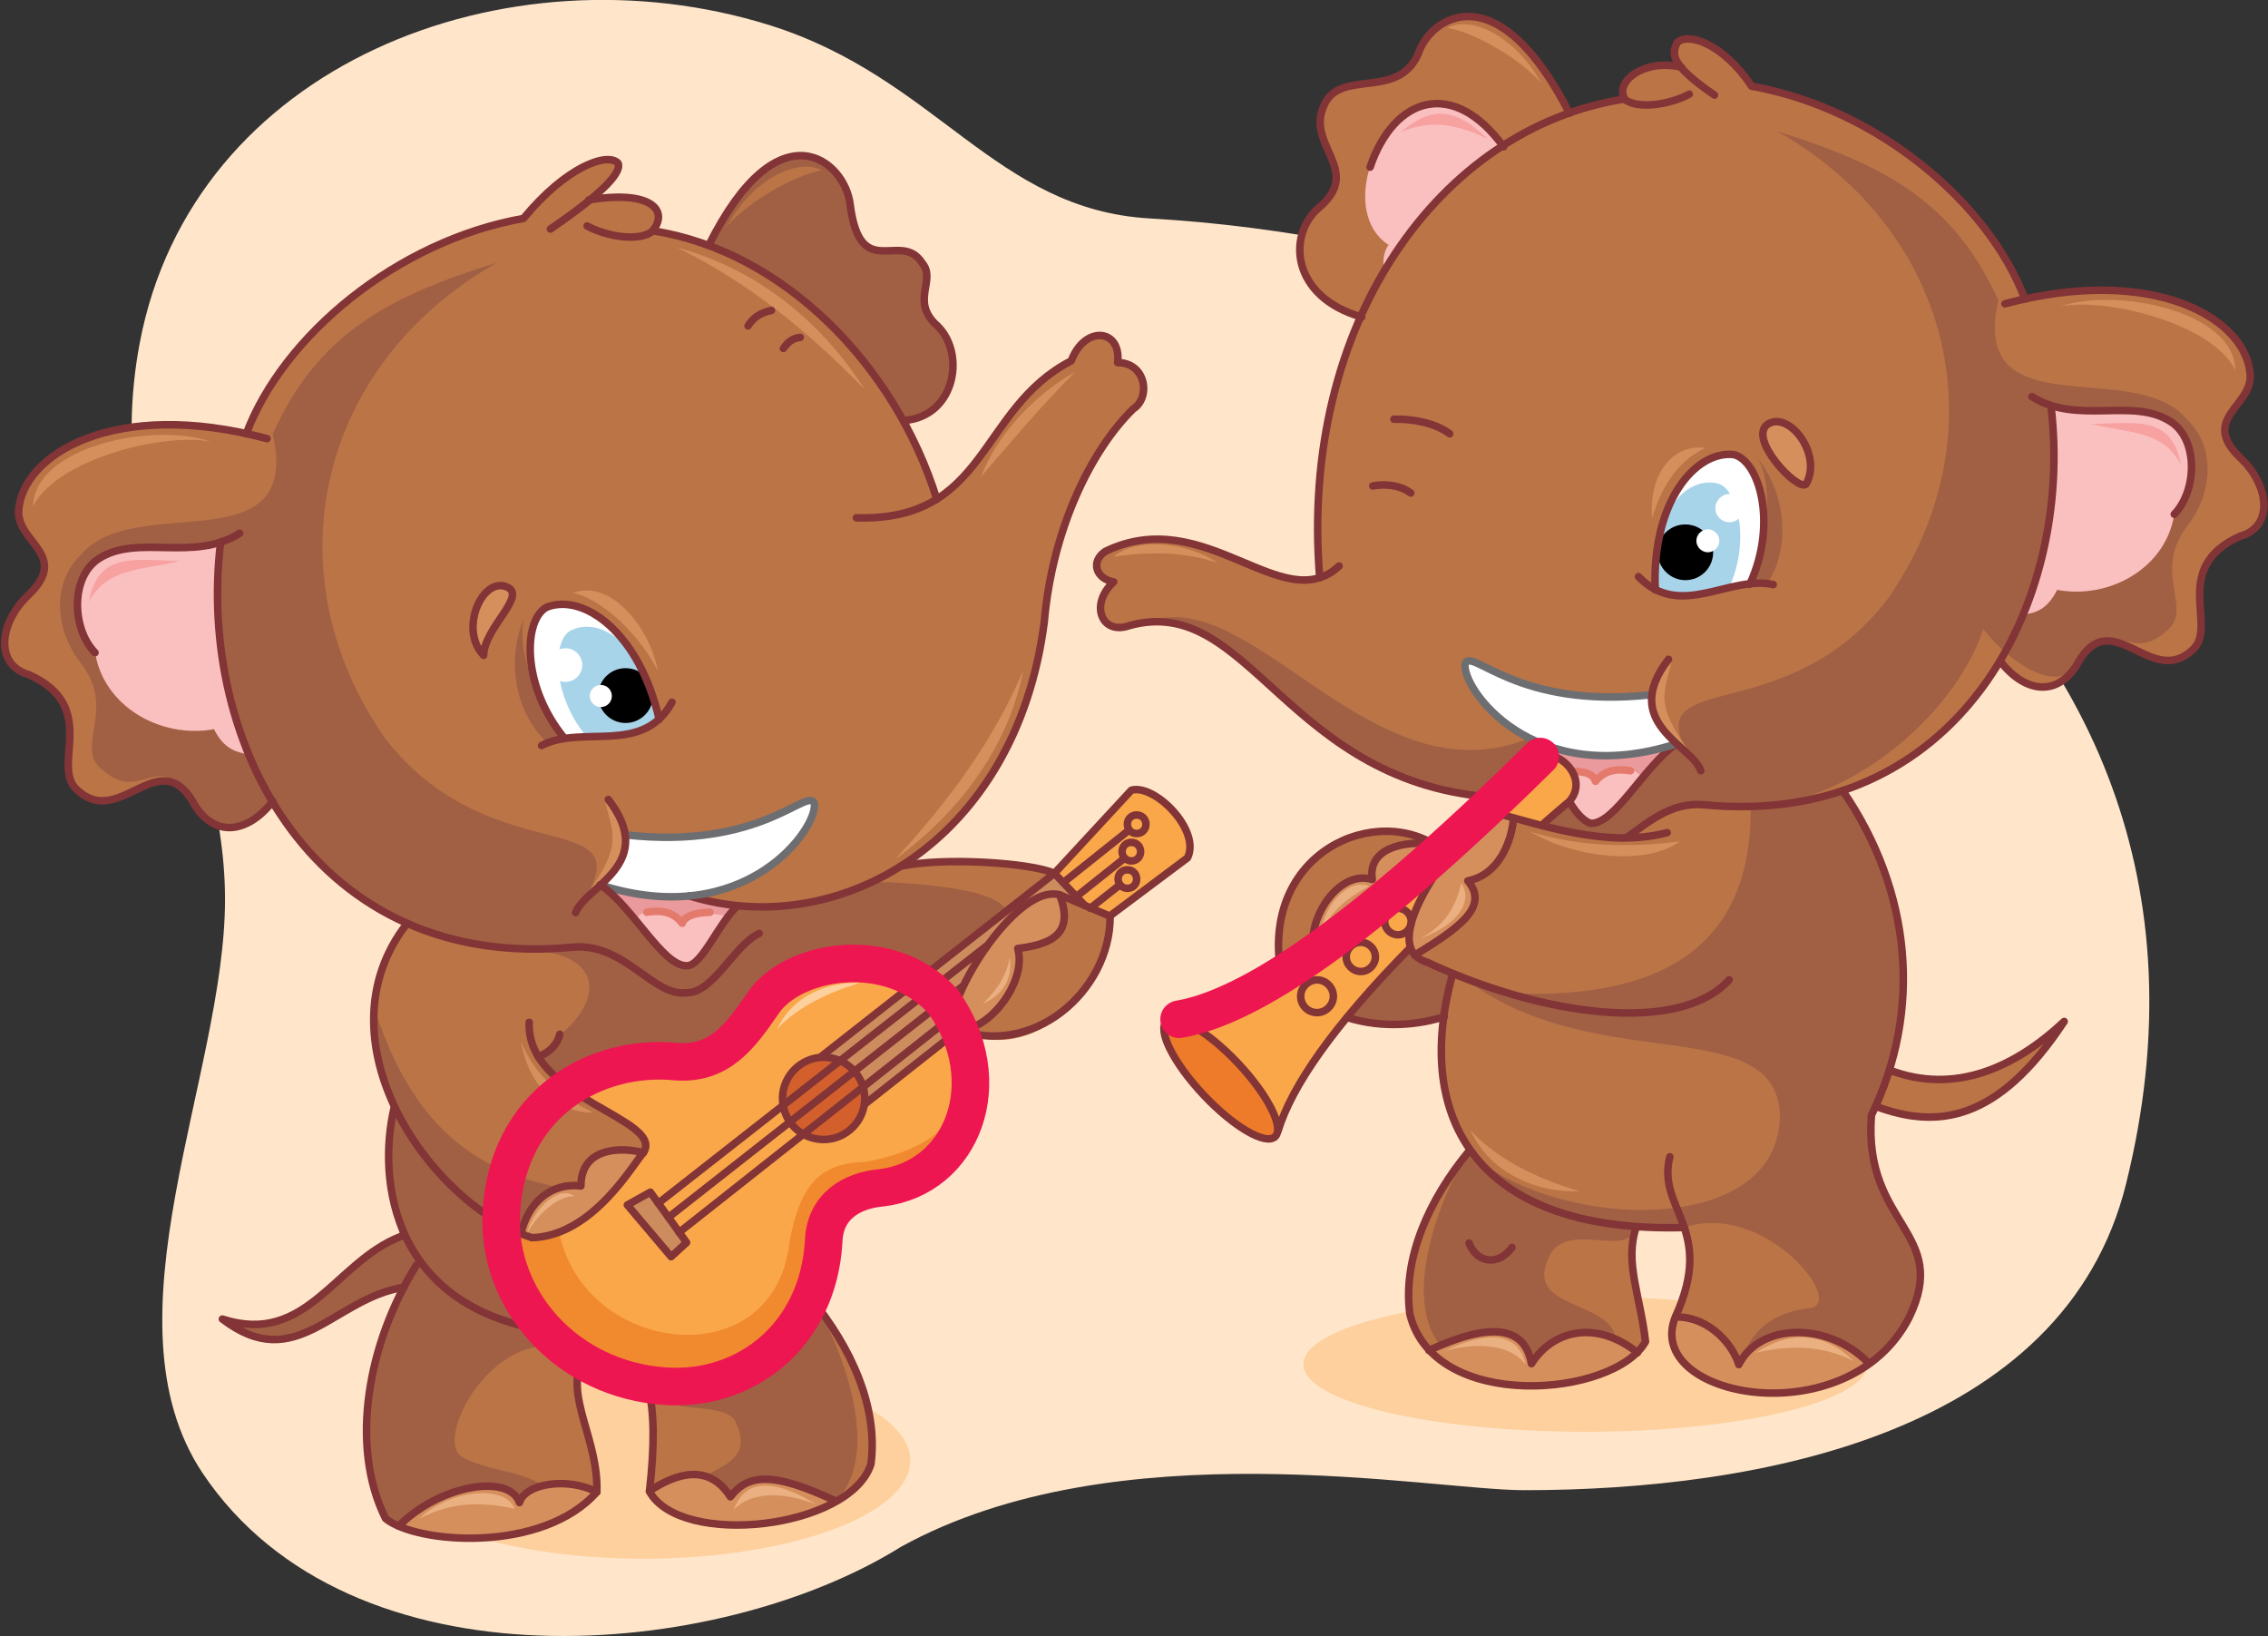 <?xml version="1.0" encoding="utf-8"?>
<!-- Generator: Adobe Illustrator 21.1.0, SVG Export Plug-In . SVG Version: 6.00 Build 0)  -->
<svg version="1.1" id="Layer_1" xmlns="http://www.w3.org/2000/svg" xmlns:xlink="http://www.w3.org/1999/xlink" x="0px" y="0px"
	 viewBox="0 0 513 370" style="enable-background:new 0 0 513 370;" xml:space="preserve">
<rect x="0" y="0" width="513" height="370" fill="#333333" stroke="none"/>
<style type="text/css">
	.st0{fill-rule:evenodd;clip-rule:evenodd;fill:#FFE6CB;}
	.st1{fill-rule:evenodd;clip-rule:evenodd;fill:#FED09E;}
	.st2{fill-rule:evenodd;clip-rule:evenodd;fill:#A16044;}
	.st3{fill-rule:evenodd;clip-rule:evenodd;fill:#BB7446;}
	.st4{fill-rule:evenodd;clip-rule:evenodd;fill:#FABFBF;}
	.st5{fill-rule:evenodd;clip-rule:evenodd;fill:#EA9A9D;}
	.st6{fill-rule:evenodd;clip-rule:evenodd;fill:#FFFFFF;}
	.st7{fill:none;stroke:#823436;stroke-width:1.699;stroke-linecap:round;stroke-linejoin:round;stroke-miterlimit:22.926;}
	.st8{fill:none;stroke:#6D6E71;stroke-width:1.699;stroke-linecap:round;stroke-linejoin:round;stroke-miterlimit:22.926;}
	.st9{fill-rule:evenodd;clip-rule:evenodd;fill:#A8D4EA;}
	.st10{fill:none;stroke:#E47A6B;stroke-width:1.699;stroke-linecap:round;stroke-linejoin:round;stroke-miterlimit:22.926;}
	.st11{fill-rule:evenodd;clip-rule:evenodd;}
	.st12{fill-rule:evenodd;clip-rule:evenodd;fill:#FAA74A;}
	.st13{fill-rule:evenodd;clip-rule:evenodd;fill:#D58F5C;}
	.st14{fill-rule:evenodd;clip-rule:evenodd;fill:#EBB081;}
	.st15{fill-rule:evenodd;clip-rule:evenodd;fill:#F7A1A1;}
	.st16{fill-rule:evenodd;clip-rule:evenodd;fill:#ED7B29;}
	.st17{fill:none;stroke:#ED1651;stroke-width:8.497;stroke-linecap:round;stroke-linejoin:round;stroke-miterlimit:22.926;}
	.st18{fill-rule:evenodd;clip-rule:evenodd;fill:#F18A2E;}
	.st19{fill-rule:evenodd;clip-rule:evenodd;fill:#CD8C5D;}
	.st20{fill-rule:evenodd;clip-rule:evenodd;fill:#D3602C;}
</style>
<path class="st0" d="M203.8,349.8c-41.1,25.7-124.5,33.4-158-16.7c-23.1-34.7,5.1-89.9,5.1-129.7c0-41.1-28.5-77.2-19.3-125.8
	c11.9-63,82.9-90.5,142.5-71.9c37.9,11.9,50.9,41.7,86,43.7c121.4,7,254.3,83.4,220.8,218.3c-14,56.6-83.4,69.3-136.1,69.3
	C323.2,337,252.6,322.9,203.8,349.8z"/>
<path class="st1" d="M358.6,323.8c35.2,0,63.8-6.9,63.8-15.3c0-8.4-28.7-15.3-63.8-15.3c-35.2,0-63.8,6.9-63.8,15.3
	C294.7,317,323.4,323.8,358.6,323.8z"/>
<path class="st2" d="M326.7,229.9l2-9.8l-8.1-3.7l-1.5-2.1L304.7,230C312.8,232.8,321.3,231.7,326.7,229.9z"/>
<path class="st3" d="M452.3,149.6c-5.1,13.3-24.8,25-35.5,29.3c11.2,15.6,18.9,39.4,10.6,63.1c12.1,5.2,28.4,0.2,39.5-11
	c-8.3,13.5-23.2,28.2-42.6,19.2c-3.5,19.2,5.3,51.6-1.8,57.9c-10.4,5.5-30.7,8.8-44.2-4.3c0.8-8.8,6.9-18.6,2.6-26.2l-10.9-0.1
	c-2,9.3,1,16.4,2.1,25.9c-5.6,11.9-40.4,14-49.1,1.9c-8.5-9.7-5.6-25.4,9.1-44.9l-3.1-5.5l-1.5-6c-1.9-9.2-1.9-18.8,1.1-28.7
	l-8.7-4.3l-1-1.6l-29.2,6.1c-5.3-30.5,25.5-38.6,36.3-28.3l12.9-12c-49.5-2.7-49.2-43-83.6-38.9c-6.8,2.3-8.4-5.5-3.5-9.9
	c-4.9-1-4.9-5-1.9-6.9c16.9-10.2,32.7,9.2,48.6,6c-1.2-10.9-0.9-36.3,9.3-59.1c-13.3-4.5-18.9-14.3-9.7-24.7
	c9.6-7.2-2.3-15.1,1.1-23c4.7-9,17.3-0.6,21.8-12.9c2.7-5.6,17-18.4,33.8,14.5l12.5-3.2c-1.3-2.6,3.3-10.3,12.8-7.2
	c-5.3-8.2,8.1-9,16.1,4.4c32.8,7.2,51.6,25.8,61.8,48.1c33.6-5.9,51.3,5.9,51,17.4c0.1,7-11.4,9.8-2.2,18.6
	c6.3,5.9,7.8,15.5-0.2,17.7c-15.8,7.2-4.8,20.3-10.6,25.6c-9.3,8.9-18-10.1-25.7,2.5C465.9,157.6,458.2,157.2,452.3,149.6z"/>
<path class="st2" d="M423.3,252.2c-1,28.8,18.5,24.5,7.6,47.6c-5.4,8.5-24.1,21.9-37.5,8.8c2.3-6.2,5.7-11.7,16.6-12.9
	c6.8-2.2-11.6-24.1-29-18.1l-10.9-0.1c-1.7,7.4-16-1.9-19.8,6.9c-5.6,11.9,13.9,9.4,15.2,18.4c-4.3,3.8-33.8,17-38.7,2.7
	c-11.7-12.1,1.4-39.4,5.4-45.1c18,17.5,70.5,20.4,70.4-8.4c-1.1-23.4-42.5-8.3-71.4-30.8l-2.5-1l12.3,4.4
	c38.2,1.8,55.3-13.2,55-42.2l20.8-3.6C434.5,204.8,432.9,227.1,423.3,252.2z"/>
<path class="st2" d="M448.6,142.3c-6.9,20.5-31.5,39.8-52.7,40.2c-10.6-0.4-19-1.2-27.9,6.8l-11.3-0.7l-7.6-2.3l6-4.3l1.1-4.2
	l-1.8-4.3l-3.1-2.1l-3.2-0.1l-9.4,9.1c-46.6-2-53.5-42.8-79.3-39.7c23.7-9.2,50.6,40.4,86.1,26.4c-13.3-4.5,19.7,6.6,28.9-3.8
	l9.9,11.3c-17.3-25.7,18.1-7.5,42.5-38.9c25.4-36,15.9-82.9-24.8-106c24.3,7.6,39.9,15.9,50,38.2c-6.6,29.5,31,12.6,42.7,27
	c6.8,6.4,5.4,17,0.4,23.6c-8.5,10.4,0.8,18.8-4.6,23.8c-9.3,8.9-12.8-5.1-20.5,7.4C465.9,157.6,454.6,149.9,448.6,142.3z"/>
<polygon class="st4" points="377.5,168.7 354.6,167.9 352,169.7 354.6,173.3 356.4,177.6 355,181.3 357,184.1 359.8,186.1 
	362.9,185.1 365.3,183.1 "/>
<path class="st5" d="M377.5,168.7l-22.9-0.9l-2.6,1.9l3.6,4.8l-0.8-0.2c3.5,0.4,6,0.1,6.2,2.4c3.8-3.8,7.3-4.1,10.5-0.9L377.5,168.7
	z"/>
<path class="st4" d="M491.8,116.3c-1.9,12.2-14.7,19.3-26.5,17.1c-2.3,4.6-5,5.2-7.6,5.6c6-16.2,8.1-32,6.2-47.3
	c10.2,2.6,18.4-2,27,3.6C497.2,99.4,497,111,491.8,116.3z"/>
<path class="st6" d="M374.5,133.3c7.7,3.9,14.3-0.9,21.4-1.3c6.4-13.9,2-28.1-3.7-29.3C383.5,101.8,373.7,113.4,374.5,133.3z"/>
<path class="st7" d="M367.5,22.4c-2.4-4.1,4.7-9.2,12.8-7.2"/>
<path class="st7" d="M463.9,91.7c5.4,45-21.2,95.8-78.5,90.3c-7.3-0.7-12.5,3.9-17.2,7.2 M387.8,21.5c-10.4-7.1-9.5-9.4-8.5-11.8
	c2.3-2.5,10.4,0,16.9,9.8c28.3,5,53.6,26.3,61.8,48.1"/>
<path class="st6" d="M379.2,168.2c-4.2-2.9-6-6.6-5.6-11.1c-30.6,3.4-40.7-10.8-42.2-7C330.5,155.5,346.7,178.7,379.2,168.2z"/>
<path class="st7" d="M379.2,168.2c-7.4,5.1-13.9,18.2-19.4,18c-1.5-0.5-3-2-4.5-4.4"/>
<path class="st8" d="M373.6,157.1c-30.6,3.4-40.7-10.8-42.2-7c-0.9,5.4,15.3,28.6,47.8,18.1"/>
<path class="st9" d="M375,123.7l-0.5,9.6c6.2,3.6,11.1-0.3,16.6-0.4c5-10.9,1.8-22.7-2.7-23.6C382.6,108,376.4,113.3,375,123.7z"/>
<path class="st10" d="M368.8,174.3c-4.1-0.7-6.4,0.5-7.9,2.4c-0.6-1.6-1.9-2.2-5.4-2.3"/>
<path class="st7" d="M453.5,68.7c33.7-9,54.9,3.4,55.5,16.3c0.1,7-11.4,9.8-2.2,18.6c6.3,5.9,7.8,15.5-0.2,17.7
	c-15.8,7.2-4.8,20.3-10.6,25.6c-9.3,8.9-18-10.1-25.7,2.5c-4.4,8.2-12,7.7-17.9,0.1"/>
<path class="st7" d="M459.6,89.7c10.3,6.5,22.7,0.1,31.3,5.6c6.4,4,6.1,15.6,0.9,21"/>
<path class="st11" d="M381.2,131.2c3.5,0,6.3-2.8,6.3-6.3c0-3.5-2.8-6.3-6.3-6.3c-3.5,0-6.3,2.8-6.3,6.3
	C375,128.4,377.8,131.2,381.2,131.2z"/>
<path class="st12" d="M319,214.3l19.8-30.4l9.3,2.6l6.8-5.3c3.7-6.5-1.5-12-6.6-10.2c-32.7,32.8-60,52.6-81.7,59.4
	c12,4.8,18.5,14,22.5,25.1C292.2,245.6,301.6,232.1,319,214.3z"/>
<path class="st6" d="M386.3,124.9c1.4,0,2.6-1.2,2.6-2.6c0-1.4-1.2-2.6-2.6-2.6c-1.4,0-2.6,1.2-2.6,2.6
	C383.7,123.7,384.9,124.9,386.3,124.9z"/>
<path class="st6" d="M391.2,118.1c1.8,0,3.2-1.5,3.2-3.2c0-1.8-1.5-3.2-3.2-3.2c-1.7,0-3.2,1.5-3.2,3.2
	C388,116.7,389.4,118.1,391.2,118.1z"/>
<path class="st13" d="M320,215.9l-0.2-0.8c-4.2-6.8,4.2-20.5,17.7-31.7l4.8,1.4c-0.2,4.6-3.1,12.5-10.3,14.3
	C335,203.9,333.7,208,320,215.9z"/>
<path class="st13" d="M408.5,109.5c-1.9,1.7-13.4-10.5-8.6-13.6C404.7,92.9,412.3,102.8,408.5,109.5z"/>
<path class="st7" d="M408.5,109.5c-1.9,1.7-13.4-10.5-8.6-13.6C404.7,92.9,412.3,102.8,408.5,109.5z"/>
<path class="st7" d="M355,25.6c-15.9-31.1-30.4-22.2-33.8-14.5C317,23.3,303.1,15,299.4,24c-4,9,9,14.5-1.1,23
	c-7.1,6-6.4,20.1,9.7,24.7"/>
<path class="st4" d="M340.1,33.1c-11.7,7.8-20.7,18.4-26.8,28.6c-0.7-1.4-0.5-4.8,0.8-6.3c-5.7-3.7-6.3-11.3-4.2-17.7
	C315.4,21.7,328.7,17.7,340.1,33.1z"/>
<path class="st7" d="M309.9,37.8c5.5-16.1,18.9-20.1,30.2-4.6"/>
<path class="st13" d="M379.1,297.7l-0.8,4c-0.1,16,38,16.6,44.4,6.3c-9.2-9.3-24.5-8.9-29.2,0.5
	C392.1,304.4,386.9,298.3,379.1,297.7z"/>
<path class="st7" d="M391.1,221.6c-11.4,12.5-42.4,8.1-68.3-4c-13.4-4,10.2-32.3,14.2-34.1c11.6,3,26.3,8.4,40.1,4.8"/>
<path class="st13" d="M297.2,215.5l28.9-23.4c-1.8-1.2-19-3.2-15.8,6.8C306.6,196.9,294.8,204.9,297.2,215.5z"/>
<path class="st13" d="M323.1,305.3c8.5,9.3,30.2,12.4,47.3,0.5c-9.4-7.5-19.2-5.1-24,2.5C344.8,299.8,337.1,298.8,323.1,305.3z"/>
<path class="st7" d="M342.3,185.4c-0.4,4.6-3.1,12.4-10.3,13.8c4.8,5.7-1.5,10.4-12,16.8"/>
<path class="st7" d="M380.9,277.6c-46.2,1.3-61.6-24.1-52.3-57.4"/>
<path class="st7" d="M377.7,261.6c-3,12,10.4,16.1,1.3,36.1c-7.7,18.4,38.9,27.3,52.8,0.3c9.5-19.5-10.4-20.8-8.5-45.8
	c11.5-23.6,9.2-50.5-6.5-73.4"/>
<path class="st7" d="M422.5,308.1c-9.2-9.3-24.5-8.9-29.2,0.5c-1.2-4.1-6.3-10.8-14.3-10.8"/>
<path class="st7" d="M427.4,242c14.7,5.6,28.3-0.5,39.5-11c-15.1,22.9-28.9,24.3-42.6,19.2"/>
<path class="st7" d="M370.1,277.5c-2.7,7.9,0.9,15.4,2.1,25.9c-7,12.6-47.9,16.1-53.3-6.2c-1.7-12.7,4.4-26,13.3-36.8"/>
<path class="st7" d="M289.8,220.4c-5-27.7,21.8-39.3,36.3-28.3"/>
<path class="st7" d="M324.4,190.9c-7-0.9-15.1,1-14,8c-7.7-2.4-15,9.2-13.2,16.6"/>
<path class="st7" d="M370.4,305.9c-9.4-7.5-19.2-5.1-24,2.5c-1.5-8.5-9.2-9.5-23.2-3"/>
<path class="st13" d="M378.1,149.7c-2,7.7-3.5,9.8,4,20.3C373.2,162.9,369.8,157.7,378.1,149.7z"/>
<path class="st14" d="M309.7,200.4c-4.3,2.3-8.5,5.3-10.8,10.2C299.5,204.8,305,198.5,309.7,200.4z"/>
<path class="st14" d="M321.3,212.2c6.1-3.1,8.4-8.4,9.2-12.5C333.3,203.8,329.8,209.2,321.3,212.2z"/>
<path class="st13" d="M332.6,255.6c6.3,6.9,16.1,11.3,24.7,13.8C348.3,269.8,337.3,265.8,332.6,255.6z"/>
<path class="st14" d="M419.3,307.8c-6.8-3.4-13.9-3.8-22.1-1.9C404.9,300.8,412.7,301.3,419.3,307.8z"/>
<path class="st14" d="M345.1,308.6c-3.1-4.1-9.8-5.4-18.3-3.1C335.8,301.2,343.3,300.8,345.1,308.6z"/>
<path class="st13" d="M348.6,18.8c-4.7-5.5-15.1-11.5-21.2-12.5C332.9,3.4,342.8,8.3,348.6,18.8z"/>
<path class="st13" d="M373.7,117.1c2.5-8.3,6.6-13.2,12-15.8C378.4,100.3,372.9,107.2,373.7,117.1z"/>
<path class="st15" d="M336.5,31.4c-7.2-3.4-13-4.4-19.7-1.5C324.5,23.4,329.6,24.9,336.5,31.4z"/>
<path class="st15" d="M493.3,105c-4.1-7.5-11.1-7-20.3-9.1C483,95.7,491.1,93.8,493.3,105z"/>
<path class="st7" d="M377.4,149.1c-11.1,14.4,5.3,19.4,7.3,25.2"/>
<path class="st7" d="M382.1,21.3c-4.5,2.4-11.8,3.5-14.7,1.1c-41.7,6.5-73.6,50.7-68.9,108.2"/>
<path class="st13" d="M346.2,188.1c10.3,3.2,21.1,3.7,33.7,2.2C372.5,195.8,356.2,194.1,346.2,188.1z"/>
<path class="st13" d="M275.5,127.3c-7.3-2.4-14.8-2.7-23.6-1.4C257.1,121.4,268.4,122.6,275.5,127.3z"/>
<path class="st7" d="M319.1,111.5c-2.5-1.9-6.1-2.1-8.6-1.6 M327.9,98.1c-3.4-2.6-8.8-3.4-12.6-3.3"/>
<path class="st13" d="M505.6,83.7c-5-10.4-29-16.5-39.6-14.4C479,64.9,505.5,70.5,505.6,83.7z"/>
<path class="st2" d="M397.6,103.7c4.1,6.9,1.5,22.5-1.8,28.3h3.9C404.7,124.7,404.5,112.4,397.6,103.7z"/>
<path class="st7" d="M370.6,130.4c9.4,9.8,20.6-0.4,30.5,1.8"/>
<path class="st7" d="M395.8,132.1c6.4-13.9,2-28.1-3.7-29.3c-8.6-0.9-18.5,10.6-17.7,30.6"/>
<path class="st7" d="M302.9,128c-12.8,11.9-30.3-14.3-52.9-3.3c-3.4,2.3-2.1,6.2,1.9,6.9c-5.5,5-2.8,12.1,3.5,9.9
	c27.4-7.7,35.5,36.2,83.6,38.9"/>
<path class="st7" d="M332.3,281.1c1.6,4.4,6.5,5.4,9.7,1"/>
<path class="st7" d="M348.4,171.1c-35.4,35-63.4,56.3-81.7,59.4"/>
<path class="st7" d="M349.3,186.1c1.8-1.6,3.7-3.2,5.7-4.9c4.6-5.3-2.6-11.9-6.6-10.2 M289.1,255.7c3.1-10.1,12.4-23.6,29.9-41.4"/>
<ellipse transform="matrix(0.727 -0.686 0.686 0.727 -92.115 256.195)" class="st16" cx="276.3" cy="244" rx="5.3" ry="17.9"/>
<ellipse transform="matrix(0.727 -0.686 0.686 0.727 -92.115 256.195)" class="st7" cx="276.3" cy="244" rx="5.3" ry="17.9"/>
<path class="st7" d="M297.9,229c2,0,3.7-1.7,3.7-3.7c0-2-1.7-3.7-3.7-3.7c-2,0-3.7,1.7-3.7,3.7C294.2,227.3,295.8,229,297.9,229z"/>
<path class="st7" d="M307.8,219.7c1.8,0,3.3-1.5,3.3-3.3c0-1.8-1.5-3.3-3.3-3.3c-1.8,0-3.3,1.5-3.3,3.3
	C304.5,218.2,306,219.7,307.8,219.7z"/>
<path class="st7" d="M316.2,211.4c1.7,0,3-1.4,3-3c0-1.7-1.4-3-3-3c-1.7,0-3,1.4-3,3C313.2,210,314.5,211.4,316.2,211.4z"/>
<path class="st7" d="M304.7,230.1c8.2,2.6,16.6,1.6,22-0.2"/>
<path class="st17" d="M348.4,171.1c-35.4,35-63.4,56.3-81.7,59.4"/>
<path class="st1" d="M145.5,352.5c33.3,0,60.4-10,60.4-22.2s-27.1-22.2-60.4-22.2s-60.4,10-60.4,22.2S112.3,352.5,145.5,352.5z"/>
<path class="st12" d="M251.1,207.2l-5.7-2.4l-6.8-7.3c5.8-6.3,11.6-12.5,17.4-18.8c5.3-1.5,15.8,9.1,12.7,15.3L251.1,207.2z"/>
<path class="st3" d="M61.6,181.3c6.2,12.9,20.9,23.7,30.5,27.5c-12.9,19.9-5.9,33.5-2.8,41.6c-2.6,11-1.6,20.6,1.5,29.3l0.6,11.5
	c-10.9,20-10,40.2-4.2,52.3c8.2,6.8,35.9,6.2,47.8-6c0.8-12.6-7.5-22.6-3.2-30.3l14.8,6.4c2.1,9.4,1.4,14.1,0.3,23.8
	c5.7,12.1,39.8,9.1,48.6-3.2c3.3-5.5,2.9-20.5-12-40.3l-2.8-24.1l14.2-13.2c10.3-1.4,13.7-13,21.2-23.9c20.2,10.4,36.7-14.6,35-25.4
	l-5.7-2.4l-6.8-7.3c-11.1-2.5-22.7-3.1-34.8-1.6c16.7-12,24.1-19.9,31.1-47.2c0.7-21.4,7-40.5,21.5-56.3c4.6-2.9,3.8-10.4-3.5-10.5
	c1.7-6.5-7-8.5-10.5-0.4c-13.8,5.5-19.1,26.3-30.5,31.2l-7.5-17.9c9.5,0.4,14.5-13,8.8-20.1c-8-8-1.1-7.5-4.6-15.5
	c-3.6-6.8-13.9,4.4-16.3-13.2c-0.6-9-15-24.2-32,9.2l-12.7-3.3c5-5-4.7-10.1-14.4-7c14.3-11.6,1-14.1-14.9,4.2
	C85.1,56.8,66,75.5,55.8,98.1c-34.1-6-52,6-51.7,17.7c-0.1,7.1,11.6,9.9,2.2,18.9c-6.4,6-7.9,15.7,0.2,18c16.1,7.3,4.8,20.6,10.8,26
	c9.5,9,18.3-10.2,26.1,2.5C47.8,189.4,55.6,188.9,61.6,181.3z"/>
<path class="st2" d="M204.3,95c9.5,0.4,14.5-13,8.8-20.1c-8-8-1.1-7.5-4.6-15.5c-3.6-6.8-13.9,4.4-16.3-13.2c-0.6-9-15-24.2-32,9.2
	C179.3,63.8,193.9,76.9,204.3,95z"/>
<path class="st2" d="M89.2,250.3c-2.9,10.2-2,19.9,1.5,29.3c-18.4,8-20.1,23.7-40.4,18.7c15.8,12.6,28.1-6.2,41.1-7.2
	c-11.1,19.3-10,40.2-4.2,52.3c7.1,5.6,26.1,7.3,38.2-3.1c-1.7-8-13.7-6.7-20.8-10.8c-6.8-3.6,7.1-30.4,24.8-24.3l2.5,1.9l9,4.2
	l5.9,2.2c1,7,17.3,2.9,19.6,8.1c5.7,12.1-11.6,9.7-13,18.8c4.3,3.9,23.2,5.1,35.7-1c11.9-12.2-1.4-40-5.4-45.7
	c-18.2,17.7-69.2,12.9-69.1-16.4l3.5,1.6c-0.5-4.8,4.7-8.3,8.4-10.4c-17-3.3-32.4-11.9-41.5-39.5l0.6,9.1L89.2,250.3z"/>
<path class="st2" d="M61.7,181.5c11,20.6,35.5,32.8,57.1,33.2c19,1,16.8,12.2,7.8,19.4l-4.9,5l6.5,6.8l38.9,0.6l21.8-28.3l18.2,4.3
	l20.6-16.1c-0.8-3.9-10.7-6.3-29.7-7c-9.1,4.7-16.9,6.1-24,5.9h-3.8l-3.3-0.2c-3.9,3.6-10,14.9-11.4,13.5l0.4-15.7
	c13.4-4.5-6.2,2.8-15.6-7.8l-10,11.4c17.6-26-18.3-7.6-43.1-39.4c-25.8-36.7-16.1-84.2,25.2-107.7C87.8,67,71.9,75.5,61.7,98.1
	c6.7,30-31.4,12.8-43.4,27.4c-6.9,6.5-5.5,17.2-0.4,24c8.7,10.6-0.8,19,4.7,24.1c9.5,9,13-5.2,20.8,7.6
	C47.8,189.4,55.7,189,61.7,181.5z"/>
<polygon class="st4" points="137.5,200.6 157.4,203.1 163.5,204.3 164.7,207.2 158.3,216.2 155.4,218.4 152.3,217.2 149.8,215.2 "/>
<path class="st5" d="M137.5,200.6l19.9,2.5l8.7,1.7l-1.4,2.4l-0.6-0.1c-6-1.1-9.6-0.7-9.8,1.7c-3.9-3.9-7.5-4.2-10.7-0.9
	L137.5,200.6z"/>
<path class="st4" d="M21.5,147.5c1.9,12.3,14.9,19.6,26.9,17.4c2.3,4.6,5.1,5.2,7.8,5.7c-6.1-16.4-8.2-32.4-6.3-48
	c-10.4,2.6-18.7-2-27.4,3.7C16,130.4,16.3,142.1,21.5,147.5z"/>
<path class="st6" d="M149,162.6c-6.5,5.8-14.2,2.9-21.4,4.3c-9.9-12-9.3-27-4-29.7C131.9,134.1,144.6,142.9,149,162.6z"/>
<path class="st7" d="M147.6,52.2c3.5-4.1,0.6-9.4-14.4-7"/>
<path class="st7" d="M49.9,122.6c-5.5,45.7,21.5,97.2,79.6,91.6c11.8-1.1,18.3,11.4,25.9,10.3c6,0,10.7-10.8,16.3-13.4 M124.5,51.8
	c10.5-7.2,16.3-12.5,15.3-14.9c-2.3-2.5-11.6,0.6-21.4,12.5C89.7,54.5,64,76,55.7,98.1"/>
<path class="st6" d="M135.8,200.1c4.2-2.9,6.1-6.7,5.7-11.3c31,3.5,41.3-11,42.8-7.1C185.1,187.2,168.7,210.7,135.8,200.1z"/>
<path class="st9" d="M146,153.3l3,9.3c-5.2,5.2-10.9,2.6-16.4,3.9c-7.8-9.4-7.7-21.8-3.5-23.9C134.3,139.9,141.9,143.5,146,153.3z"
	/>
<path class="st10" d="M146.3,206.3c4.2-0.7,6.5,0.5,8,2.5c0.6-1.6,2.7-2.4,6.3-2.5"/>
<path class="st12" d="M114.3,277.4l3.5,1.6l17.2-8.1l10.5-10.2c3.2-5-11.6-10-17.4-14.9c7.2-3.9,15.7-5.3,24.9-5.7
	c5.3,0.3,10.5-1.1,17.9-12.1c9.1-15.5,22.8-15.6,36.1-5.7l9.1,10.3c7.9,13.7,1.7,33.6-16.6,36c-7,0.6-13,4.3-13.2,12.3
	c-1.3,21-21.5,33.7-39.7,32.6C129.1,308.2,117.2,296.3,114.3,277.4z"/>
<path class="st18" d="M114.3,277.2l3.5,1.9l8.7-0.4c5.6,27.9,48.8,33,52.1,2c2.1-11,5.7-17.7,16.8-17.9c17.1-3,27.2-11.8,20.8-30.1
	c9,14.6,3,34.7-16.6,36c-7,0.6-13,4.3-13.2,12.3c-1.3,21-21.5,33.7-39.7,32.6C128.9,307.9,117.2,295.5,114.3,277.2z"/>
<path class="st7" d="M60.4,99.2C26.2,90,4.9,102.6,4.2,115.7c-0.1,7.1,11.6,9.9,2.2,18.9c-6.4,6-7.9,15.7,0.2,18
	c16.1,7.3,4.8,20.6,10.8,26c9.5,9,18.3-10.2,26.1,2.5c4.4,8.3,12.2,7.8,18.2,0.1"/>
<path class="st7" d="M54.2,120.6c-10.4,6.6-23,0.1-31.8,5.7c-6.5,4.1-6.2,15.9-0.9,21.3"/>
<polygon class="st19" points="245.4,204.8 239.7,202.4 216.4,233.3 195.1,250.1 185.4,239.2 238.5,197.5 "/>
<circle class="st11" cx="141.5" cy="157.3" r="6.2"/>
<circle class="st6" cx="135.9" cy="157.4" r="2.5"/>
<circle class="st6" cx="127.9" cy="150.4" r="3.8"/>
<path class="st13" d="M117.8,279l2.5,0.9c12.1-1.4,14.7-6.7,19.8-11.8l5.5-7.5c-4.5-1.3-14.5-1.3-14.1,7.5
	C126.6,266.5,117.9,272.7,117.8,279z"/>
<path class="st13" d="M109.4,148.2c0.1-6.4,10.4-13.8,4.9-15.6C108.8,130.9,103.9,142.6,109.4,148.2z"/>
<path class="st7" d="M109.4,148.2c0.1-6.4,10.4-13.8,4.9-15.6C108.8,130.9,103.9,142.6,109.4,148.2z"/>
<path class="st7" d="M160.3,55.5c15.9-31.9,30.9-19.1,32-9.2c2.3,17.8,11.5,5.6,16.3,13.2c3.2,3.8-2.5,8.3,2.9,13.7
	c7.2,6.1,4.8,21.1-7.1,21.9"/>
<path class="st13" d="M90.2,345.1c11.8-11,23.9-10.1,27.3-5.3c3.6-4.8,7.4-5.6,17.5-2.4C128.4,346.5,101.8,351.5,90.2,345.1z"/>
<path class="st7" d="M92.1,208.8c-20.6,26.3,4.9,63.3,28.2,71.1c14-0.4,23.2-17.2,25.3-19.3c4.6-7.7-26.6-12.1-25.9-29.4"/>
<path class="st13" d="M216,232.6c0.9-15.8,15.1-30.3,23.7-30.2c4.2,8.9-2.4,12.7-9.5,12.1C233.1,222.1,222.5,233.9,216,232.6z"/>
<path class="st7" d="M121.7,238.9c1.7-0.4,4.3-2.2,4.9-5"/>
<path class="st13" d="M188.9,339.4c-12.2,6.3-35.1,8.6-42-2.2c9.5-7.6,14.6-3.3,18.3,1.3C169,333.4,174.7,332.8,188.9,339.4z"/>
<path class="st7" d="M145.5,260.7c-4.5-1.3-14.1-1.5-14.1,7.5c-6.6-0.8-11.9,3.5-13.6,10.9"/>
<path class="st7" d="M89.2,250.3c-4,16.6-0.5,46,35.8,50.8"/>
<path class="st7" d="M94.2,286.1c-11,17.6-15.2,40.8-7,57.3c7,5.8,35.6,7.9,47.8-6c0.4-12.1-7.4-21.5-3.2-30.3"/>
<path class="st7" d="M90.2,345.1c9.4-9.4,25-11.9,27.3-5.3c1.2-4.2,10.6-5.9,17.5-2.4"/>
<path class="st7" d="M90.7,279.6c-14.9,5.7-21.3,24.9-40.4,18.7c16.7,12.8,25.1-4.7,41.1-7.2"/>
<path class="st7" d="M146.6,313.5c1.4,6,1.5,13.1,0.3,23.8c7.1,12.8,45.4,8.5,50.1-6.2c1.7-12.9-4.5-26.4-13.5-37.4"/>
<path class="st7" d="M238.5,197.5c-5.2-2.4-25.2-3.7-34.8-1.6"/>
<path class="st7" d="M239.7,202.4c3.5,9.2-2.5,11.2-9.5,12.1c2.3,7.8-7.4,19.8-14.2,18.2"/>
<path class="st7" d="M146.9,337.2c6-4,13.4-6.4,18.3,1.3c4-5.2,9.6-5.7,23.7,0.9"/>
<path class="st13" d="M136.9,181.5c2.1,7.8,3.5,9.9-4,20.6C141.8,194.7,145.3,189.4,136.9,181.5z"/>
<path class="st14" d="M228.4,216.5c-0.7,4.1-2.8,7.3-6.1,10.5C226.8,225,229.1,221.4,228.4,216.5z"/>
<path class="st14" d="M119.3,278.9c1.3-2.9,6.1-8.4,10.6-8.4C125.9,267.5,119.7,275.1,119.3,278.9z"/>
<path class="st13" d="M134.2,251.6c-7.4-3.5-13.4-8.5-16.4-16.2C120.1,248.2,128.6,251.8,134.2,251.6z"/>
<path class="st14" d="M94.9,343.4c6.9-3.5,13.1-4,21.5-2.2C114.3,335.6,101.6,336.9,94.9,343.4z"/>
<path class="st14" d="M166,341.4c3.6-3.8,10.5-4.4,18.8-1.1C176.2,335,168.7,333.7,166,341.4z"/>
<path class="st3" d="M164.4,51.2c4.8-5.6,15.3-11.6,21.5-12.7C180.3,35.6,170.2,40.6,164.4,51.2z"/>
<path class="st13" d="M148.8,151.7c-4.5-8.8-13.2-16.5-19.2-17.6C138.1,130.9,147,141.9,148.8,151.7z"/>
<path class="st15" d="M20.1,136.1c4.1-7.6,11.3-7.1,20.6-9.2C30.4,126.6,22.2,124.7,20.1,136.1z"/>
<path class="st7" d="M132.8,51.1c4.6,2.5,12,3.6,14.9,1.1c29.4,4.6,54.7,30.2,64.2,60.7"/>
<path class="st13" d="M153.2,56c15.3,7.5,28.7,18,42.4,32.1C185.5,72.2,170.7,60.7,153.2,56z"/>
<path class="st13" d="M231.5,151.5c-6.4,15.1-15.9,28.6-29,42.8C217.7,183.2,228.2,168.3,231.5,151.5z"/>
<path class="st13" d="M221.9,107.8c5.7-6.6,13.8-16.3,21.3-23.7C233.6,89.5,225.4,98.6,221.9,107.8z"/>
<path class="st13" d="M7.5,114.5c5.1-10.5,29.4-16.8,40.2-14.6C34.5,95.3,7.7,101.1,7.5,114.5z"/>
<path class="st2" d="M118.6,139.7c-2.2,7.9,4.4,22.4,9.1,27.3l-3.8,1C117.1,162.1,114.1,150,118.6,139.7z"/>
<path class="st7" d="M152,158.8c-6.6,12.1-20.3,5-29.5,9.8"/>
<path class="st7" d="M127.7,167c-9.9-12-9.3-27-4-29.7c8.2-3.2,20.9,5.6,25.4,25.4"/>
<path class="st7" d="M193.7,117.1c29.8,0.9,27.6-24.7,48.6-35.5c3.1-8.2,11.4-7.2,10.5,0.4c6.4,0,7.6,7.9,3.5,10.5
	c-9.5,9.3-18.3,27.2-20.1,48.2c-6.5,50.3-47.2,72.2-80.3,61.9"/>
<path class="st7" d="M169.2,73.7c1.1-1.8,2.8-3,5.3-3.5"/>
<path class="st7" d="M177.2,78.8c0.9-1.3,2.1-2.4,3.8-2.5"/>
<path class="st7" d="M251.1,207.2c0.1,17-17.7,32.3-35,25.4c-4-3.7,13.4-33.3,23.7-30.2L251.1,207.2z"/>
<polyline class="st7" points="216.4,233.3 195.1,250.1 185.4,239.2 238.5,197.5 245.4,204.8 "/>
<path class="st7" d="M238.5,197.5c5.8-6.3,11.6-12.5,17.4-18.8c5.3-1.5,15.8,9.1,12.7,15.3l-17.5,13.1"/>
<path class="st20" d="M186.3,257.7c5.1,0,9.3-4.2,9.3-9.3c0-5.1-4.2-9.3-9.3-9.3c-5.1,0-9.3,4.2-9.3,9.3
	C177,253.5,181.1,257.7,186.3,257.7z"/>
<path class="st7" d="M186.3,257.7c5.1,0,9.3-4.2,9.3-9.3c0-5.1-4.2-9.3-9.3-9.3c-5.1,0-9.3,4.2-9.3,9.3
	C177,253.5,181.1,257.7,186.3,257.7z"/>
<polygon class="st19" points="141.9,272.5 147.1,269.6 155.3,281 151.8,284.2 "/>
<polygon class="st7" points="141.9,272.5 147.1,269.6 155.3,281 151.8,284.2 "/>
<path class="st7" d="M207,222.3c-10.1-9-20.3-9.1-29-3.5c-9.8,7.6-6.5,19.2-25,21.3c-8.7,0.3-17.3,1.2-24.9,5.7"/>
<path class="st7" d="M216,232.6c9.6,12.3,4.1,34.3-13.8,35.5c-7,0.6-15.9,4.8-16,12.8c-1.3,21-21,35-38.2,32.7
	c-19.8-2.7-33.1-21.1-33.8-36.2"/>
<line class="st7" x1="148.9" y1="272.1" x2="223.3" y2="213.8"/>
<line class="st7" x1="151.2" y1="275.3" x2="217.8" y2="223"/>
<line class="st7" x1="153.6" y1="278.7" x2="215.5" y2="229.8"/>
<path class="st8" d="M141.4,188.8c31,3.5,41.3-11,42.8-7.1c0.9,5.4-15.5,29-48.5,18.4"/>
<path class="st7" d="M137.6,180.8c11.3,14.7-5.3,19.7-7.4,25.6"/>
<path class="st7" d="M135.8,200.1c7.5,5.1,14.1,18.5,19.6,18.3c3.4,0,7.2-9.8,11.4-13.5"/>
<path class="st1" d="M175.8,232.7c4.8-5.2,12.2-8.5,18.7-10.4C187.6,222,179.3,225,175.8,232.7z"/>
<line class="st7" x1="240.5" y1="199.6" x2="255.4" y2="187.7"/>
<line class="st7" x1="243.4" y1="202.8" x2="254.2" y2="194.2"/>
<line class="st7" x1="246.6" y1="205.4" x2="253.3" y2="200.1"/>
<path class="st7" d="M255,200.9c1.2,0,2.1-0.9,2.1-2.1c0-1.2-0.9-2.1-2.1-2.1c-1.2,0-2.1,0.9-2.1,2.1
	C252.9,199.9,253.8,200.9,255,200.9z"/>
<path class="st7" d="M255.9,194.7c1.2,0,2.1-0.9,2.1-2.1c0-1.2-0.9-2.1-2.1-2.1c-1.2,0-2.1,0.9-2.1,2.1
	C253.8,193.8,254.8,194.7,255.9,194.7z"/>
<path class="st7" d="M257.1,188.5c1.2,0,2.1-0.9,2.1-2.1c0-1.2-0.9-2.1-2.1-2.1c-1.2,0-2.1,0.9-2.1,2.1
	C255,187.6,255.9,188.5,257.1,188.5z"/>
<path class="st17" d="M113.4,274.3c1.3-25,21.6-36.1,39.7-34.2c9.7,0.6,14.3-5.7,19.4-13.1c6.6-10.1,29-13.9,40.9-0.4
	c12.7,18,4.4,39.7-13.9,42c-7,0.6-13,4.3-13.2,12.3c-1.3,21-17.4,33.7-35.6,32.6C128.2,312.1,112.3,293.9,113.4,274.3z"/>
</svg>
